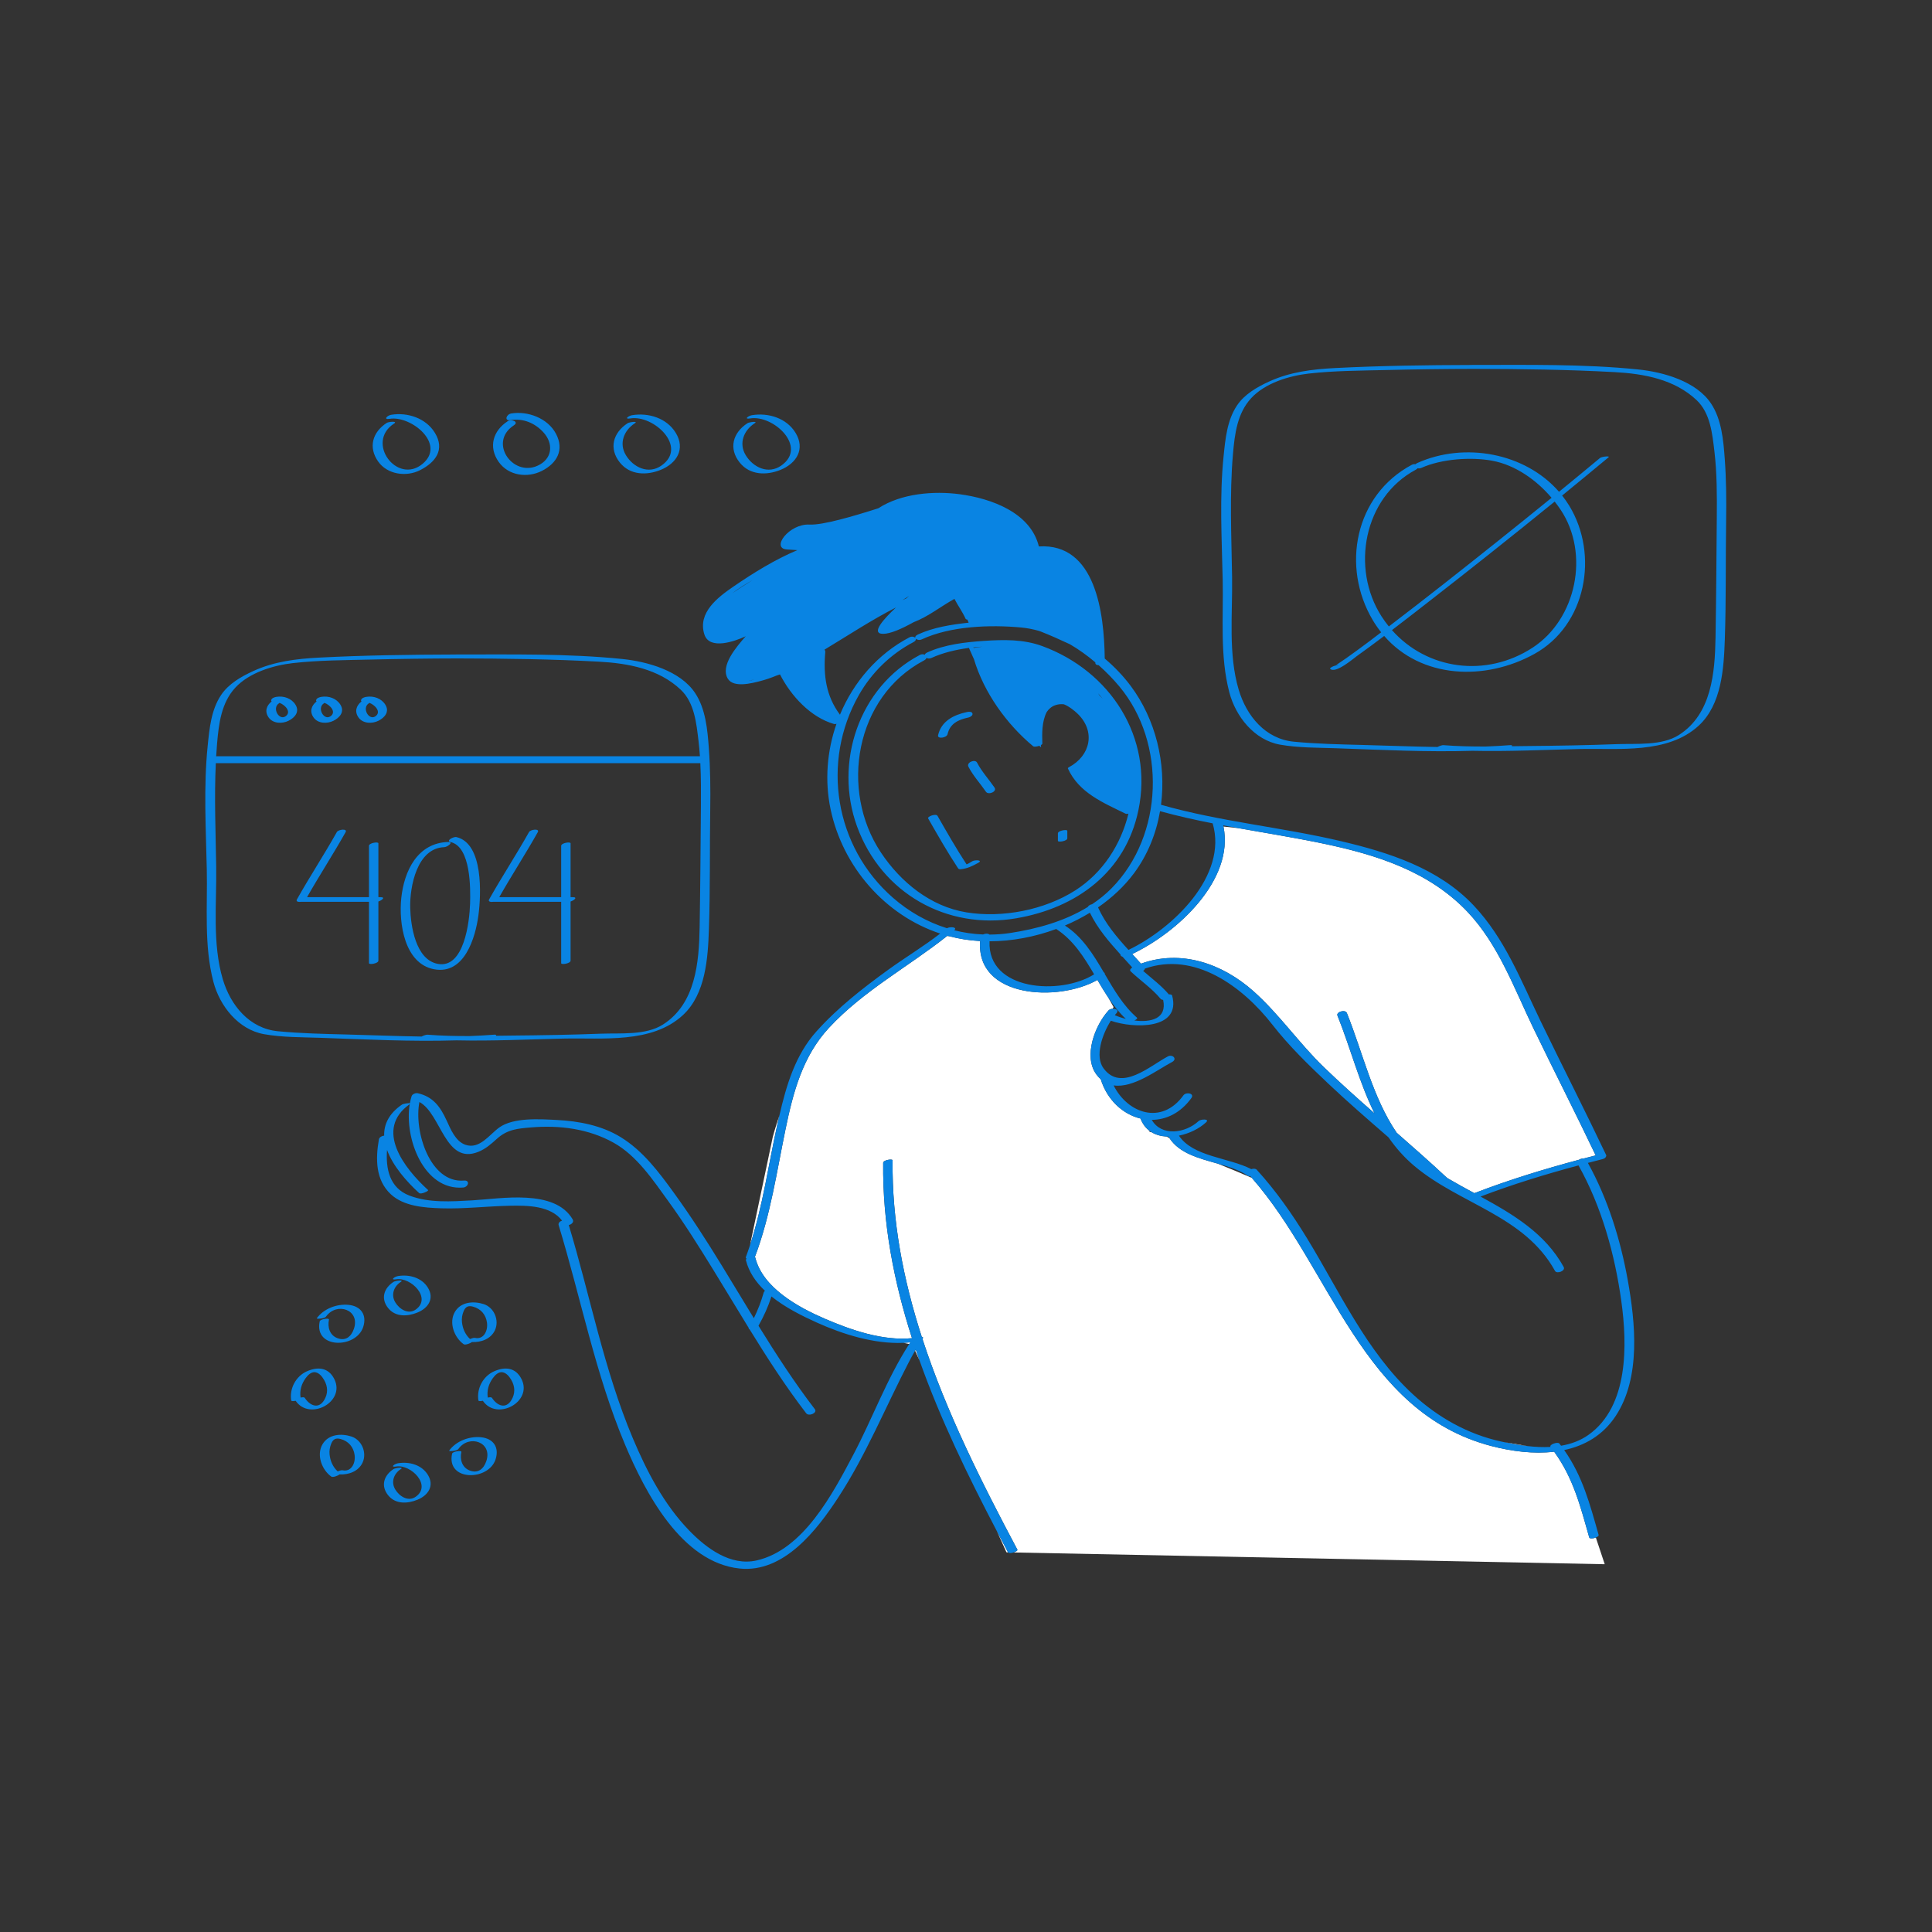 <?xml version="1.0" standalone="no"?>
<svg version="1.1" id="Layer_1" xmlns="http://www.w3.org/2000/svg" xmlns:xlink="http://www.w3.org/1999/xlink" x="0px" y="0px" width="595.28px" height="595.28px" viewBox="0 0 595.28 595.28" enable-background="new 0 0 595.28 595.28" xml:space="preserve">
<rect x="0" y="0" width="595.28" height="595.28" fill="#333333" stroke="none"/>
<path id="color_x5F_2" fill="#ffffff" d="M351.56,296.924c-0.895-1-1.804-1.989-2.711-2.979
	c13.866-6.596,31.483-22.733,28.123-39.269c0.756,0.071,2.305,0.225,4.506,0.476c8.774,1.565,17.584,2.964,26.312,4.789
	c16.414,3.433,32.609,8.579,44.406,21.049c9.504,10.045,14.334,23.524,20.246,35.776c6.328,13.114,12.957,26.083,19.22,39.229
	c-1.229,0.314-2.457,0.629-3.684,0.952c-0.473-0.029-1.051,0.13-1.473,0.397c-10.899,2.912-21.717,6.235-32.238,10.29
	c-2.732-1.483-5.462-2.964-8.112-4.521l-0.608-0.467c-4.976-4.646-10.082-9.146-15.209-13.626
	c-7.398-10.838-10.399-24.557-15.344-36.885c-0.48-1.197-3.353-0.355-2.898,0.777c4.001,9.975,6.698,20.634,11.412,30.13
	c-5.274-4.633-10.509-9.312-15.566-14.19c-7.663-7.393-13.787-16.357-21.689-23.403C376.557,296.806,363.822,292.472,351.56,296.924
	z M240.108,343.833c-1.34,3.898-1.999,6.461-1.999,6.461l-7.016,33.326c3.957-12.06,5.646-24.644,8.391-37.025
	C239.688,345.676,239.896,344.755,240.108,343.833z M463.683,444.401c2.202,0.461,4.521,0.877,6.883,1.149
	C468.49,445.171,466.059,444.752,463.683,444.401z M312.277,478.337l182.165,3.625l-2.739-8.223
	c-0.809,0.323-1.908,0.422-2.043-0.057c-2.741-9.699-4.916-18.269-10.795-26.389c-6.357,0.754-13.149-0.13-19.34-1.746
	c-39.984-10.437-49.36-54.746-73.821-82.63c-2.571-1.108-6.79-2.903-10.573-4.405c-5.746-1.625-11.716-3.143-14.775-7.802
	c-0.234-0.156-0.541-0.333-0.89-0.516c-1.716-0.095-3.339-0.53-4.718-1.386c-0.209-0.021-0.379-0.031-0.518-0.031l-0.098-0.392
	c-1.16-0.882-2.104-2.109-2.718-3.744c-5.414-1.308-10.262-5.675-12.255-12.104c-0.463-0.414-0.907-0.894-1.328-1.461
	c-4.137-5.573-0.451-15.202,3.742-19.757c0.282-0.307,0.756-0.466,1.23-0.499l0.305-0.528l-1.584-2.852
	c-1.191-1.784-2.298-3.642-3.393-5.508c-12.048,6.869-37.46,5.631-36.132-11.982c-1.649-0.09-3.28-0.253-4.881-0.505
	c-1.547-0.243-3.068-0.571-4.566-0.964l-0.72-0.094c-12.066,9.566-25.778,16.838-36.405,28.289
	c-8.1,8.728-11.036,19.827-13.397,31.272c-2.704,13.106-4.609,26.411-9.306,39.008c-0.042,0.114-0.121,0.218-0.218,0.315
	c0.11,0.052,0.188,0.126,0.214,0.23c2.315,9.313,13.222,15.281,21.322,18.779c8.104,3.5,17.882,6.918,26.957,6.035
	c-5.606-17.451-9.087-35.455-8.877-54.031c0.01-0.871,2.903-1.289,2.897-0.777c-0.211,18.719,3.322,36.855,9.004,54.432
	c0.481,0.031,0.466,0.302,0.193,0.594c7.359,22.559,18.234,44.195,29.258,64.951C313.604,477.729,312.982,478.11,312.277,478.337z
	 M307.163,471.792l2.946,6.502l0.5,0.01c-0.01-0.014-0.025-0.023-0.033-0.039C309.436,476.116,308.297,473.958,307.163,471.792z
	 M281.959,416.169l1.356,2.992c-0.393-1.107-0.779-2.216-1.155-3.328C282.094,415.945,282.025,416.057,281.959,416.169z
	 M280.144,414.111c0.112-0.175,0.228-0.346,0.341-0.519c-0.714,0.076-1.433,0.128-2.156,0.158
	C279.071,413.901,279.685,414.022,280.144,414.111z"></path>
<path id="color_x5F_1" d="M313.126,282.94c18.618-3.186,33.665-14.25,37.636-33.301c4.672-22.41-8.645-42.902-29.671-50.587
	c-5.777-2.111-11.837-1.989-17.894-1.585c-5.814,0.389-12.153,1.113-17.502,3.57c-0.447,0.205-0.684,0.455-0.766,0.703
	c-0.397-0.2-0.952-0.234-1.49,0.049c-18.855,9.927-26.521,33.242-19.365,52.858C271.594,275.263,291.746,286.599,313.126,282.94z
	 M339.769,215.292c-0.334-0.338-0.665-0.671-0.992-0.998c0,0-0.153-0.253-0.432-0.662
	C338.834,214.18,339.31,214.733,339.769,215.292z M302.738,199.245c-1.651,0.183-2.629,0.383-2.629,0.383l-0.278-0.139
	C300.798,199.386,301.768,199.301,302.738,199.245z M297.778,281.113c-11.078-1.802-20.302-9.332-26.365-18.46
	c-12.787-19.25-7.92-47.994,13.306-59.168c0.439-0.231,0.668-0.502,0.743-0.765c0.403,0.209,0.966,0.264,1.512,0.013
	c3.394-1.56,7.41-2.556,11.566-3.095c0.348,0.806,0.889,2.039,1.561,3.501c3.085,10.285,10.053,19.995,18.245,26.803
	c0.255,0.211,1.174,0.104,1.895-0.151c0.333,0.314,0.535,0.503,0.535,0.503s-0.032-0.262-0.064-0.71
	c0.274-0.151,0.46-0.327,0.453-0.511c-0.114-3.137-0.14-6.791,1.34-9.684c0.638-0.947,1.482-1.699,2.604-2.096
	c0.915-0.323,1.819-0.391,2.697-0.289c1.678,0.676,3.316,2.026,4.25,2.932c5.583,5.419,3.951,12.91-2.674,16.439
	c-0.074,0.04-0.419,0.242-0.35,0.396c3.391,7.488,10.811,10.518,17.771,13.936c0.207,0.102,0.532,0.079,0.887-0.006
	c-2.325,9.535-7.924,18.229-16.335,23.614C321.852,280.401,308.828,282.911,297.778,281.113z M289.035,226.536
	c0.991-4.367,4.848-6.293,8.921-7.146c0.488-0.103,1.495-0.217,1.675,0.454c0.17,0.635-0.735,1.129-1.223,1.231
	c-3.084,0.646-5.706,1.837-6.459,5.159C291.696,227.351,288.752,227.779,289.035,226.536z M306.429,242.663
	c0.86,1.26-1.898,2.387-2.65,1.285c-1.773-2.598-3.925-4.883-5.384-7.691c-0.711-1.369,2.046-2.449,2.65-1.285
	C302.505,237.782,304.655,240.067,306.429,242.663z M301.349,265.892c-1.804,0.973-3.261,1.719-5.308,1.929
	c-0.312,0.032-0.666-0.012-0.845-0.284c-3.295-4.994-6.261-10.189-9.229-15.381c-0.318-0.558,2.429-1.597,2.897-0.777
	c2.883,5.044,5.77,10.087,8.952,14.948c0.639-0.24,1.278-0.708,1.813-0.997C300.404,264.912,303.055,264.971,301.349,265.892z
	 M328.856,255.991c0,0.77,0,1.539,0,2.309c0,0.87-2.898,1.305-2.898,0.777c0-0.77,0-1.539,0-2.309
	C325.958,255.898,328.856,255.464,328.856,255.991z M489.25,358.308c1.496-0.392,2.992-0.778,4.489-1.156
	c0.661-0.167,1.014-0.494,1.103-0.814c0.09-0.139,0.119-0.285,0.051-0.43c-6.575-13.835-13.551-27.477-20.208-41.273
	c-6.017-12.47-11.012-25.488-20.677-35.705c-10.783-11.398-26.018-16.264-40.881-19.765c-18.361-4.325-37.226-6.007-55.401-11.202
	c1.657-12.806-1.678-26.354-9.321-36.596c-2.262-3.03-4.982-5.891-8.02-8.457c-0.162-14.037-2.832-35.631-20.292-34.543
	c-2.577-10.477-14.72-14.798-24.406-16.09c-7.9-1.054-17.954-0.292-25.066,4.332c-7.906,2.527-17.187,5.229-21.177,5.02
	c-6.333-0.334-12,7.334-7,7.666c1.465,0.098,2.492,0.166,3.225,0.215c-6.884,2.881-13.542,7.016-19.662,11.205
	c-4.788,3.277-11.144,8.059-8.972,14.785c1.592,4.93,9.588,1.995,12.485,0.652c0.101-0.047,0.186-0.093,0.266-0.139
	c-2.902,3.318-7.923,9.107-5.546,13.084c1.758,2.939,7.517,1.392,9.994,0.758c1.73-0.443,3.436-1.042,5.118-1.737
	c0.414-0.127,0.739-0.237,0.976-0.321c3.383,6.631,9.438,13.213,16.668,15.285c0.156,0.045,0.427,0.016,0.733-0.056
	c-2.921,8.378-3.666,17.54-1.808,26.337c3.744,17.725,16.796,32.676,33.765,38.282c-5.14,3.983-10.82,7.392-16.07,11.194
	c-7.848,5.686-15.602,11.736-22.084,18.977c-6.525,7.287-9.266,16.653-11.422,26.018c-0.212,0.922-0.42,1.843-0.624,2.762
	c-2.745,12.382-4.434,24.966-8.391,37.025c-0.403,1.229-0.821,2.453-1.275,3.669c-0.096,0.257,0.008,0.427,0.223,0.526
	c-0.167,0.146-0.259,0.305-0.219,0.467c0.916,3.682,3.085,6.793,5.877,9.444c-0.185,0.128-0.32,0.274-0.367,0.438
	c-0.822,2.875-1.804,5.432-3.066,7.991c-3.292-5.372-6.53-10.778-9.819-16.146c-4.701-7.672-9.563-15.243-14.847-22.529
	c-4.658-6.424-9.487-12.876-16.327-17.092c-5.879-3.625-12.919-4.967-19.72-5.309c-5.161-0.26-13.329-0.848-17.746,2.328
	c-3.057,2.199-6.023,6.796-10.385,5.322c-3.066-1.037-4.564-4.77-5.784-7.428c-1.962-4.275-4.162-7.388-8.929-8.463
	c-0.601-0.136-1.68,0.249-1.886,0.893c-0.22,0.686-0.395,1.414-0.532,2.169c-0.562-0.044-2.064,0.182-2.46,0.454
	c-4.053,2.787-5.554,6.107-5.469,9.549c-0.729,0.076-1.506,0.498-1.623,1.17c-1.043,6.002-1.067,12.479,3.689,16.909
	c3.995,3.72,10.373,4.148,15.513,4.313c7.054,0.227,14.103-0.651,21.151-0.789c5.369-0.105,12.534-0.065,16.086,4.585
	c-0.687,0.214-1.25,0.743-1.043,1.421c6.874,22.555,11.288,45.85,20.475,67.663c6.143,14.585,17.359,36.259,35.299,38.113
	c13.616,1.408,23.852-11.913,30.395-21.937c8.596-13.166,14.505-27.776,21.729-41.683c0.614-1.182,1.25-2.353,1.921-3.503
	c0.066-0.112,0.134-0.224,0.201-0.336c0.376,1.112,0.763,2.221,1.155,3.328c6.433,18.139,14.975,35.675,23.848,52.631
	c1.134,2.166,2.272,4.324,3.413,6.473c0.008,0.016,0.023,0.025,0.033,0.039c0.236,0.326,0.988,0.253,1.668,0.033
	c0.705-0.227,1.326-0.607,1.197-0.85c-11.023-20.756-21.898-42.393-29.258-64.951c0.272-0.292,0.288-0.563-0.193-0.594
	c-5.682-17.576-9.215-35.713-9.004-54.432c0.006-0.512-2.888-0.094-2.897,0.777c-0.209,18.576,3.271,36.58,8.877,54.031
	c-9.075,0.883-18.853-2.535-26.957-6.035c-8.1-3.498-19.006-9.466-21.322-18.779c-0.026-0.104-0.104-0.179-0.214-0.23
	c0.098-0.098,0.176-0.201,0.218-0.315c4.697-12.597,6.602-25.901,9.306-39.008c2.361-11.445,5.298-22.545,13.397-31.272
	c10.627-11.451,24.339-18.723,36.405-28.289c0.03-0.024,0.06-0.049,0.089-0.073c0.209,0.058,0.42,0.112,0.63,0.167
	c1.498,0.393,3.019,0.721,4.566,0.964c1.601,0.252,3.232,0.415,4.881,0.505c-1.328,17.613,24.084,18.852,36.132,11.982
	c1.095,1.866,2.201,3.724,3.393,5.508c1.57,2.354,3.308,4.561,5.363,6.484c-1.265-0.313-2.436-0.71-3.398-1.139
	c0.172-0.211,0.344-0.417,0.512-0.6c0.848-0.921-0.178-1.437-1.197-1.366c-0.475,0.033-0.948,0.192-1.23,0.499
	c-4.193,4.555-7.879,14.184-3.742,19.757c0.421,0.567,0.865,1.047,1.328,1.461c1.993,6.429,6.841,10.796,12.255,12.104
	c0.614,1.635,1.558,2.862,2.718,3.744c0.199,0.151,0.404,0.292,0.615,0.423c1.379,0.855,3.002,1.291,4.718,1.386
	c0.191,0.011,0.383,0.019,0.576,0.021c0.1,0.171,0.207,0.332,0.313,0.495c3.06,4.659,9.029,6.177,14.775,7.802
	c3.439,0.973,6.792,1.991,9.371,3.767c0.175,0.12,0.445,0.149,0.749,0.122c0.152,0.172,0.303,0.345,0.453,0.517
	c24.461,27.884,33.837,72.193,73.821,82.63c6.19,1.616,12.982,2.5,19.34,1.746c5.879,8.12,8.054,16.689,10.795,26.389
	c0.135,0.479,1.234,0.38,2.043,0.057c0.535-0.213,0.943-0.523,0.855-0.834c-2.709-9.582-4.95-18.094-10.6-26.116
	c6.273-1.337,11.925-4.517,15.866-10.499c7.808-11.852,6.085-28.765,3.703-41.957C499.294,381.956,495.39,369.356,489.25,358.308z
	 M280.485,413.593c-0.114,0.173-0.229,0.344-0.341,0.519c-6.893,10.663-11.368,23.052-17.289,34.236
	c-6.295,11.891-15.305,29.165-29.705,32.446c-8.077,1.841-15.546-3.795-20.806-9.227c-7.778-8.029-13.088-18.277-17.387-28.483
	c-8.892-21.112-13.106-43.776-19.707-65.628c0.872-0.195,1.682-0.93,1.199-1.75c-5.585-9.494-22.104-6.346-31.018-5.853
	c-6.362,0.353-13.259,0.841-19.322-1.491c-6.095-2.346-7.289-8.283-6.854-14.043c1.804,4.94,6.02,9.768,9.894,13.285
	c0.532,0.483,3.083-0.639,2.74-0.949c-7.323-6.65-16.638-18.662-5.645-26.444c-1.737,10.55,4.363,26.675,16.456,25.686
	c1.636-0.134,2.226-2.308,0.25-2.146c-10.519,0.86-15.479-15.338-13.72-24.205c6.731,3.614,7.913,19.521,18.189,15.337
	c2.226-0.906,3.916-2.397,5.682-3.998c3.217-2.914,6.42-3.171,10.603-3.518c8.726-0.723,17.62,0.41,25.341,4.709
	c7.19,4.004,12.152,11.513,16.877,18.029c4.957,6.836,9.451,14.003,13.875,21.189c3.656,5.938,7.238,11.926,10.896,17.865
	c-0.051,0.209,0.062,0.344,0.262,0.422c5.463,8.857,11.103,17.598,17.445,25.868c0.813,1.06,3.568-0.087,2.65-1.283
	c-6.296-8.212-11.914-16.886-17.345-25.68c1.667-2.979,2.96-5.843,3.993-9.029c4.289,3.448,9.527,6.036,13.988,8.047
	c7.955,3.586,17.585,6.636,26.641,6.247C279.052,413.721,279.771,413.669,280.485,413.593z M381.478,255.152
	c8.774,1.565,17.584,2.964,26.312,4.789c16.414,3.433,32.609,8.579,44.406,21.049c9.504,10.045,14.334,23.524,20.246,35.776
	c6.328,13.114,12.957,26.083,19.22,39.229c-1.229,0.314-2.457,0.629-3.684,0.952c-0.473-0.029-1.051,0.13-1.473,0.397
	c-10.899,2.912-21.717,6.235-32.238,10.29c-2.732-1.483-5.462-2.964-8.112-4.521c-0.094-0.056-0.188-0.11-0.281-0.165
	c-0.108-0.102-0.219-0.201-0.327-0.302c-4.976-4.646-10.082-9.146-15.209-13.626c-7.398-10.838-10.399-24.557-15.344-36.885
	c-0.48-1.197-3.353-0.355-2.898,0.777c4.001,9.975,6.698,20.634,11.412,30.13c-5.274-4.633-10.509-9.312-15.566-14.19
	c-7.663-7.393-13.787-16.357-21.689-23.403c-9.694-8.644-22.429-12.978-34.691-8.525c-0.895-1-1.804-1.989-2.711-2.979
	c13.866-6.596,31.483-22.733,28.123-39.269c-0.024-0.121-0.057-0.243-0.083-0.365C378.417,254.599,379.946,254.879,381.478,255.152z
	 M373.639,253.688c0.001,0.002,0,0.004,0.001,0.006c4.763,16.148-12.336,32.463-25.941,38.992c-3.638-4-7.126-8.105-9.376-13.1
	c4.294-2.963,8.086-6.491,11.081-10.522c4.215-5.673,6.851-12.263,8.024-19.128C362.785,251.414,368.197,252.62,373.639,253.688z
	 M282.013,196.521c-0.345-0.358-1.103-0.51-1.805-0.143c-9.842,5.15-17.224,13.803-21.403,23.828
	c-4.293-5.729-5.154-12.166-4.524-19.291c0.029-0.326-0.079-0.564-0.263-0.732c7.314-4.402,14.446-9.142,22.051-13.012
	c-3.68,3.433-7.976,8.123-3.958,8.123c2.246,0,5.75-1.554,9.337-3.556c4.609-1.765,8.34-4.847,12.632-7.212
	c1.067,2.08,2.459,3.954,3.423,6.102c0.08,0.178,0.292,0.262,0.563,0.282l0.394,0.95c-5.259,0.568-10.831,1.412-15.666,3.656
	C282.117,195.83,281.921,196.206,282.013,196.521z M278.016,184.921l2.094-1.293c0,0-0.345,0.281-0.904,0.756
	C278.809,184.562,278.41,184.737,278.016,184.921z M231.911,178.722c-2.354,1.451-4.577,2.874-6.333,4.095
	C227.549,181.296,229.741,179.967,231.911,178.722z M230.6,209.605c0.641-0.032,1.263-0.077,1.856-0.136
	C231.82,209.579,231.201,209.624,230.6,209.605z M275.154,276.63c-17.997-15.711-22.216-41.901-10.507-62.497
	c3.915-6.886,9.772-12.606,16.783-16.274c0.66-0.346,0.848-0.742,0.752-1.063c0.349,0.359,1.12,0.532,1.833,0.202
	c8.892-4.129,21.145-4.557,30.752-3.643c1.794,0.171,3.579,0.535,5.347,1.031c0.226,0.078,0.447,0.158,0.663,0.242
	c2.75,1.076,5.928,2.495,8.874,3.873c2.772,1.617,5.406,3.521,7.84,5.582c0.001,0.057,0.002,0.118,0.002,0.175
	c0.002,0.493,0.459,0.692,1.008,0.694c2.355,2.085,4.507,4.304,6.376,6.541c14.572,17.438,13.653,45.865-2.322,62.135
	c-1.854,1.888-3.896,3.529-6.067,4.978c-0.604,0.128-1.172,0.45-1.311,0.843c-7.219,4.441-15.76,6.79-24.045,8.042
	c-2.105,0.317-4.201,0.461-6.282,0.47c-0.385-0.38-1.283-0.348-1.95-0.034c-3.022-0.124-6-0.557-8.898-1.296
	c1.158-1.005-1.316-1.158-2.234-0.631C285.723,284.113,280.076,280.926,275.154,276.63z M304.896,290.027
	c6.839-0.009,13.905-1.329,20.539-3.788c5.256,3.402,8.534,8.614,11.684,13.967C326.757,306.737,304.188,305.328,304.896,290.027z
	 M350.299,313.541c-4.206-3.659-7.043-8.546-9.891-13.407c0.029-0.235-0.105-0.434-0.339-0.576
	c-3.228-5.501-6.546-10.9-11.948-14.384c2.669-1.135,5.25-2.455,7.695-3.952c2.363,4.867,5.838,8.913,9.438,12.886
	c-0.078,0.296,0.192,0.552,0.608,0.672c1,1.099,2.005,2.194,2.994,3.304c-0.405,0.273-0.912,0.799-0.482,1.205
	c3.039,2.874,6.541,5.231,9.228,8.461c0.175,0.21,0.46,0.309,0.78,0.33c1.264,5.873-3.855,6.99-8.866,6.345
	C350.132,314.157,350.578,313.784,350.299,313.541z M489.463,442.088c-2.554,1.819-5.447,2.853-8.482,3.368
	c-0.172-0.228-0.336-0.456-0.514-0.683c-0.494-0.63-3.267,0.341-2.715,1.041c0.001,0.001,0.001,0.002,0.002,0.003
	c-2.379,0.133-4.803,0.01-7.188-0.267c-2.361-0.272-4.681-0.688-6.883-1.149c-0.387-0.08-0.774-0.161-1.153-0.244
	c-10.273-2.244-19.486-7.447-27.179-14.535c-14.308-13.18-22.609-31.696-32.604-48.041c-4.582-7.492-9.622-14.701-15.551-21.195
	c-0.324-0.354-1.03-0.35-1.656-0.156c-6.932-3.588-17.937-3.768-22.298-10.322c3.187-0.629,6.293-2.164,8.383-4.117
	c1.207-1.129-1.663-0.986-2.301-0.391c-4.092,3.824-11.488,4.816-14.447-0.354c4.401-0.016,8.851-2.08,12.197-6.709
	c1.084-1.499-1.645-1.953-2.43-0.867c-6.747,9.332-17.244,5.551-21.52-3.043c6.024,0.926,13.436-4.787,17.995-7.198
	c1.746-0.923,0.174-2.497-1.287-1.725c-5.575,2.948-14.354,11.024-19.813,3.669c-2.741-3.692-0.439-10.454,2.245-14.67
	c7.025,2.46,21.728,2.781,18.891-7.75c-0.082-0.307-0.509-0.4-1.009-0.359c-2.329-2.752-5.231-4.873-7.922-7.246
	c0.307-0.196,0.517-0.441,0.514-0.697c15.336-5.389,30.094,5.453,39.34,17.311c5.136,6.586,11.104,12.371,17.17,18.103
	c6.034,5.702,12.315,11.134,18.581,16.579c2.214,3.197,4.815,6.172,7.974,8.831c13.994,11.782,33.912,15.254,43.315,32.308
	c0.562,1.018,3.353,0.019,2.668-1.223c-5.709-10.354-15.549-16.186-25.608-21.682c9.858-3.759,19.983-6.861,30.182-9.599
	c7.132,12.681,11.214,27.515,13.197,41.833C501.41,414.288,501.834,433.271,489.463,442.088z M140.632,320.548
	c10.993,0.244,22.094-0.295,32.997-0.547c12.029-0.279,27.155,1.628,36.742-7.186c7.081-6.511,7.752-17.623,8.059-26.573
	c0.42-12.241,0.22-24.538,0.404-36.789c0.095-6.313,0.035-12.627-0.429-18.927c-0.422-5.738-0.978-12.137-4.249-17.026
	c-4.569-6.83-14.696-9.663-22.425-10.451c-16.931-1.727-34.268-1.376-51.273-1.395c-0.024,0-0.056,0.005-0.086,0.009
	c-14.016,0.038-28.058,0.234-42.052,0.954c-6.987,0.36-13.868,1.192-20.317,4.158c-3.684,1.694-7.564,3.904-9.878,7.363
	c-3.066,4.583-3.586,10.289-4.135,15.656c-1.286,12.573-0.55,25.448-0.276,38.063c0.25,11.513-0.905,23.409,2.043,34.673
	c1.942,7.418,7.675,14.713,15.615,16.12c5.661,1.003,11.629,0.919,17.354,1.118C112.543,320.249,126.691,320.983,140.632,320.548z
	 M66.888,229.019c0.532-6.092,1.306-12.461,5.598-17.121c4.267-4.634,11.651-6.895,17.75-7.583
	c7.87-0.888,15.886-0.901,23.795-1.089c8.995-0.213,17.994-0.34,26.992-0.356c14.498,0.03,29.029,0.208,43.503,1.001
	c8.997,0.492,18.404,2.215,25.204,8.625c4.243,4,4.847,10.359,5.496,15.814c0.186,1.564,0.324,3.135,0.432,4.709
	c-49.614,0-99.229,0-148.843,0c-0.073,0-0.141,0.009-0.21,0.017C66.684,231.695,66.771,230.356,66.888,229.019z M68.656,301.753
	c-3.278-10.998-1.876-23.358-2.043-34.672c-0.157-10.631-0.619-21.316-0.117-31.949c0.021,0,0.038,0.004,0.06,0.004
	c49.734,0,99.468,0,149.201,0c0.008,0,0.016-0.002,0.023-0.002c0.226,4.502,0.213,9.023,0.177,13.516
	c-0.101,12.314-0.177,24.644-0.388,36.955c-0.186,10.895-1.21,23.633-11.292,30.068c-5.294,3.38-13.098,2.595-19.099,2.823
	c-9.223,0.351-18.454,0.5-27.682,0.583c-1.573,0.014-3.152,0.037-4.733,0.062c0.225-0.227,0.148-0.394-0.611-0.332
	c-2.443,0.197-4.901,0.322-7.363,0.419c-4.386,0.011-8.771-0.074-13.113-0.425c-0.329-0.026-1.21,0.268-1.782,0.573
	c-7.73-0.113-15.465-0.438-23.097-0.632c-7.04-0.179-14.117-0.33-21.131-0.999C76.855,316.907,71.048,309.778,68.656,301.753z
	 M531.421,141.314c-0.423-5.737-0.979-12.136-4.249-17.026c-4.568-6.831-14.695-9.664-22.425-10.452
	c-16.93-1.726-34.268-1.38-51.271-1.393c-0.039,0-0.086,0.005-0.14,0.014c-13.998,0.034-28.023,0.229-42,0.947
	c-6.986,0.36-13.867,1.192-20.316,4.158c-3.685,1.694-7.564,3.905-9.878,7.364c-3.065,4.584-3.587,10.289-4.136,15.656
	c-1.286,12.574-0.55,25.449-0.275,38.063c0.251,11.513-0.905,23.409,2.043,34.671c1.943,7.42,7.676,14.713,15.616,16.12
	c5.661,1.003,11.629,0.919,17.354,1.118c13.815,0.48,27.962,1.215,41.901,0.779c10.994,0.244,22.097-0.293,33.001-0.547
	c12.027-0.279,27.153,1.627,36.741-7.186c7.082-6.51,7.752-17.621,8.059-26.572c0.42-12.24,0.221-24.539,0.404-36.788
	C531.944,153.928,531.884,147.614,531.421,141.314z M528.971,159.438c-0.101,12.313-0.177,24.643-0.388,36.953
	c-0.187,10.896-1.21,23.635-11.293,30.069c-5.295,3.378-13.098,2.594-19.099,2.822c-9.223,0.351-18.453,0.5-27.681,0.584
	c-1.573,0.015-3.151,0.038-4.732,0.062c0.224-0.227,0.146-0.393-0.612-0.331c-2.442,0.196-4.898,0.321-7.359,0.418
	c-4.387,0.011-8.772-0.074-13.116-0.424c-0.328-0.026-1.207,0.267-1.778,0.571c-7.731-0.114-15.467-0.438-23.101-0.632
	c-7.04-0.179-14.117-0.33-21.132-0.999c-8.808-0.839-14.615-7.965-17.008-15.99c-3.278-10.998-1.876-23.359-2.044-34.672
	c-0.188-12.671-0.827-25.42,0.276-38.063c0.531-6.092,1.307-12.462,5.598-17.122c4.266-4.634,11.65-6.895,17.748-7.583
	c7.871-0.888,15.887-0.901,23.796-1.089c9.017-0.213,18.04-0.342,27.06-0.355c14.475,0.027,28.984,0.208,43.435,1
	c8.997,0.492,18.405,2.215,25.204,8.625c4.242,4,4.847,10.359,5.495,15.814C529.039,145.832,529.025,152.668,528.971,159.438z
	 M88.922,222.075c1.941-0.979,3.457-2.76,2.135-4.922c-1.207-1.974-3.631-2.808-5.852-2.445c-0.556,0.092-1.491,0.347-1.641,1.004
	c-0.043,0.188,0.019,0.322,0.129,0.425c-1.605,1.257-2.213,3.092-0.923,4.924C84.133,222.996,86.989,223.05,88.922,222.075z
	 M87.989,220.699c-2.022,1.413-4.24-2.554-2.068-3.966c0.071-0.047,0.144-0.107,0.214-0.172
	C87.941,217.238,89.86,219.392,87.989,220.699z M102.765,222.075c1.941-0.979,3.457-2.76,2.136-4.922
	c-1.207-1.974-3.631-2.808-5.852-2.445c-0.556,0.092-1.491,0.347-1.641,1.004c-0.043,0.188,0.019,0.322,0.129,0.425
	c-1.605,1.257-2.212,3.092-0.923,4.924C97.976,222.996,100.833,223.05,102.765,222.075z M101.832,220.699
	c-2.022,1.413-4.239-2.554-2.068-3.966c0.071-0.047,0.144-0.107,0.214-0.172C101.785,217.238,103.704,219.392,101.832,220.699z
	 M116.608,222.075c1.941-0.979,3.457-2.76,2.135-4.922c-1.207-1.974-3.63-2.808-5.851-2.445c-0.556,0.092-1.491,0.347-1.641,1.004
	c-0.043,0.188,0.019,0.322,0.129,0.425c-1.605,1.257-2.213,3.092-0.923,4.924C111.82,222.996,114.677,223.05,116.608,222.075z
	 M115.676,220.699c-2.022,1.413-4.239-2.554-2.068-3.966c0.071-0.047,0.144-0.107,0.213-0.172
	C115.628,217.238,117.547,219.392,115.676,220.699z M113.687,277.857c-6.986,0-13.972,0-20.958,0
	c-0.464,0.068-0.909,0.038-1.151-0.116c-0.015-0.009-0.031-0.018-0.043-0.027c-0.158-0.123-0.205-0.313-0.049-0.59
	c3.944-7.015,8.362-13.748,12.305-20.764c0.454-0.806,3.357-1.139,2.693,0.043c-3.805,6.768-8.043,13.279-11.879,20.03
	c6.36,0,12.721,0,19.082,0c0-5.272,0-10.545,0-15.817c0-0.901,2.897-1.35,2.897-0.777c0,5.531,0,11.063,0,16.595
	c0.228,0,0.456,0,0.683,0c1.648,0,0.33,1.017-0.683,1.331c0,6.073,0,12.146,0,18.221c0,0.901-2.897,1.35-2.897,0.777
	C113.687,290.461,113.687,284.159,113.687,277.857z M150.705,277.124c3.943-7.015,8.361-13.748,12.305-20.764
	c0.454-0.806,3.357-1.139,2.693,0.043c-3.805,6.768-8.043,13.279-11.878,20.03c6.361,0,12.721,0,19.082,0c0-5.272,0-10.545,0-15.817
	c0-0.901,2.897-1.35,2.897-0.777c0,5.531,0,11.063,0,16.595c0.228,0,0.454,0,0.682,0c1.647,0,0.331,1.017-0.682,1.33
	c0,6.074,0,12.147,0,18.222c0,0.901-2.897,1.35-2.897,0.777c0-6.302,0-12.604,0-18.905c-6.986,0-13.972,0-20.958,0
	c-0.465,0.068-0.91,0.038-1.153-0.116c-0.014-0.009-0.029-0.018-0.041-0.027C150.596,277.591,150.549,277.401,150.705,277.124z
	 M123.636,276.735c0.879-8.364,4.959-16.969,14.373-17.307c1.951-0.069-0.103,1.56-1.14,1.598
	c-8.368,0.299-10.645,12.129-10.476,18.676c0.143,5.513,1.628,15.979,8.496,17.281c8.146,1.545,9.781-13.133,9.947-18.494
	c0.144-4.645,0.29-17.561-5.983-19.033c-1.63-0.383,0.896-1.744,1.785-1.535c8.372,1.965,7.609,17.835,6.778,24.066
	c-0.928,6.953-4.324,18.426-13.675,16.652C124.566,296.899,122.837,284.337,123.636,276.735z M116.516,142.2
	c-3.106-4.413-1.741-9.047,2.647-11.902c0.589-0.383,3.518-0.607,2.254,0.215c-8.904,5.794,0.955,18.914,8.773,12.416
	c7.353-6.111-3.542-14.959-10.146-13.88c-2.027,0.331-0.742-1.046,0.491-1.248c5.039-0.823,10.69,1.022,13.464,5.56
	c3.186,5.211,0.179,9.111-4.624,11.531C125.167,147.011,119.34,146.214,116.516,142.2z M153.65,142.312
	c-3.227-4.584-1.769-9.572,2.791-12.539c1.149-0.747,3.555,0.192,1.906,1.266c-8.255,5.371,0.121,16.731,8.109,12.029
	c3.831-2.256,3.902-6.574,1.087-9.738c-2.64-2.968-6.319-4.524-10.287-3.876c-1.968,0.321-1.279-1.803,0.274-2.057
	c5.125-0.837,11.267,1.478,13.785,6.267c2.595,4.937,0.336,9.061-4.372,11.434C162.494,147.339,156.671,146.604,153.65,142.312z
	 M191.032,142.563c-3.547-4.382-2.138-9.244,2.363-12.173c0.488-0.318,3.392-0.74,2.205,0.031c-3.36,2.188-4.959,6.184-2.754,9.824
	c2.293,3.785,6.954,6.003,10.947,3.213c8.266-5.773-2.441-15.699-9.574-14.533c-2.044,0.334-0.574-0.814,0.558-1
	c5.022-0.82,10.644,0.877,13.43,5.436c3.027,4.951,0.36,9.393-4.654,11.42C199.275,146.509,194.179,146.45,191.032,142.563z
	 M227.948,142.563c-3.547-4.382-2.138-9.244,2.363-12.173c0.488-0.318,3.392-0.74,2.205,0.031c-3.36,2.188-4.959,6.184-2.754,9.824
	c2.292,3.785,6.954,6.004,10.947,3.213c8.265-5.773-2.441-15.699-9.574-14.533c-2.044,0.334-0.574-0.814,0.558-1
	c5.022-0.82,10.644,0.877,13.43,5.436c3.027,4.951,0.36,9.393-4.653,11.42C236.191,146.509,231.095,146.45,227.948,142.563z
	 M411.569,204.94C411.107,205.191,411.233,205.033,411.569,204.94L411.569,204.94z M492.979,141.122
	c-4.189,3.488-8.399,6.952-12.622,10.4c-10.437-11.998-29.094-15.408-43.638-8.875c-0.277,0.125-0.466,0.262-0.596,0.4
	c-0.348-0.068-0.76-0.028-1.156,0.184c-17.555,9.369-21.784,31.425-11.963,47.904c0.786,1.319,1.645,2.541,2.555,3.688
	c-1.161,0.88-2.312,1.775-3.478,2.65c-2.387,1.79-4.788,3.561-7.226,5.283c-0.817,0.578-1.645,1.143-2.481,1.691
	c-0.372,0.244-0.629,0.396-0.805,0.492c0.276-0.077,0.692-0.105,1.027,0.186c-0.594-0.518-3.184,0.596-2.729,0.992
	c1.715,1.494,7.163-3.228,8.216-3.977c2.834-2.018,5.627-4.096,8.405-6.191c11.438,13.144,31.024,13.963,46.262,5.547
	c16-8.837,19.969-30.557,10.765-45.668c-0.672-1.104-1.411-2.148-2.198-3.145c4.781-3.9,9.546-7.822,14.288-11.77
	C496.238,140.388,493.517,140.675,492.979,141.122z M425.671,189.914c-9.515-14.802-5.501-36.618,10.526-45.171
	c0.277-0.148,0.463-0.306,0.586-0.463c0.353,0.077,0.767,0.059,1.166-0.121c6.155-2.766,15.303-3.43,21.901-2.189
	c7.061,1.327,13.516,5.895,18.215,11.41c-10.995,8.949-22.082,17.785-33.227,26.543c-5.606,4.405-11.244,8.771-16.913,13.096
	C427.129,192.038,426.373,191.007,425.671,189.914z M480.849,157.051c9.045,13.544,4.875,33.728-8.652,42.521
	c-14.368,9.34-32.479,6.786-43.315-5.424c3.604-2.749,7.18-5.536,10.756-8.314c13.238-10.285,26.375-20.711,39.385-31.291
	C479.67,155.364,480.281,156.202,480.849,157.051z M121.795,401.272c1.271,2.097,3.975,3.844,6.281,2.232
	c5.07-3.543-1.501-10.066-5.979-9.334c-2.044,0.334-0.574-0.814,0.558-1c3.428-0.56,7.272,0.455,9.192,3.596
	c2.054,3.359,0.092,6.309-3.261,7.662c-3.024,1.223-6.718,1.42-8.979-1.373c-2.385-2.944-1.324-6.158,1.667-8.104
	c0.488-0.318,3.392-0.74,2.205,0.031C121.327,396.384,120.401,398.971,121.795,401.272z M131.847,454.446
	c2.054,3.361,0.091,6.309-3.261,7.663c-3.024,1.222-6.718,1.42-8.979-1.372c-2.384-2.945-1.324-6.159,1.667-8.104
	c0.488-0.318,3.392-0.74,2.205,0.031c-2.151,1.399-3.077,3.986-1.683,6.287c1.271,2.099,3.975,3.844,6.281,2.232
	c5.07-3.543-1.501-10.065-5.979-9.332c-2.044,0.334-0.574-0.814,0.558-1C126.082,450.292,129.927,451.306,131.847,454.446z
	 M102.996,424.894c-1.788-3.55-5.033-3.874-8.444-2.368c-3.404,1.503-5.419,5.349-4.826,8.979c0.041,0.25,0.695,0.246,1.371,0.103
	C95.366,437.909,106.557,431.963,102.996,424.894z M99.851,431.451c-1.762,2.831-4.417,1.603-5.93-0.724
	c-0.182-0.28-0.733-0.25-1.307-0.1c-0.332-2.194,0.265-4.21,1.56-6c0.675-0.934,1.779-2.042,3.008-1.813
	c1.22,0.229,2.081,1.354,2.665,2.346C101.054,427.214,101.116,429.417,99.851,431.451z M152.233,422.525
	c-3.404,1.503-5.419,5.349-4.826,8.979c0.041,0.251,0.695,0.246,1.372,0.103c4.269,6.302,15.459,0.355,11.898-6.714
	C158.889,421.345,155.644,421.019,152.233,422.525z M157.531,431.451c-1.762,2.831-4.417,1.603-5.93-0.724
	c-0.183-0.28-0.734-0.251-1.308-0.1c-0.331-2.194,0.265-4.211,1.56-6c0.675-0.934,1.779-2.042,3.008-1.813
	c1.219,0.229,2.081,1.354,2.665,2.346C158.735,427.214,158.796,429.417,157.531,431.451z M111.906,408.874
	c-2.184,6.703-15.238,6.797-13.395-1.76c0.146-0.682,2.979-1.114,2.853-0.531c-0.499,2.318,0.198,4.813,2.599,5.725
	c2.558,0.973,4.274-0.497,5.091-2.902c1.993-5.867-5.306-8.354-8.607-3.738c-0.488,0.683-3.014,0.757-2.853,0.531
	c2.123-2.969,6.175-4.495,9.77-4.154C111.238,402.413,113.113,405.17,111.906,408.874z M152.692,449.661
	c-2.184,6.701-15.238,6.797-13.396-1.76c0.146-0.682,2.979-1.114,2.853-0.531c-0.499,2.318,0.198,4.813,2.599,5.725
	c2.558,0.972,4.274-0.497,5.092-2.902c1.992-5.866-5.306-8.354-8.607-3.74c-0.488,0.683-3.014,0.756-2.853,0.531
	c2.123-2.967,6.176-4.492,9.77-4.151C152.023,443.2,153.9,445.957,152.692,449.661z M108.274,442.61
	c-3.12-1.018-7.071-0.737-8.905,2.391c-1.937,3.305-0.2,7.881,2.699,9.954c0.489,0.351,2.033-0.25,2.576-0.667
	c2.833,0.145,5.841-0.963,7.078-3.656C113.124,447.581,111.464,443.649,108.274,442.61z M105.548,453.013
	c-0.291-0.063-0.944,0.111-1.515,0.34c-1.456-1.355-2.258-3.156-2.481-5.18c-0.127-1.151,0.069-2.307,0.507-3.371
	c0.578-1.406,1.429-1.809,2.887-1.419c2.449,0.654,3.995,2.485,4.32,4.972C109.583,450.781,108.278,453.601,105.548,453.013z
	 M145.432,413.501c2.833,0.145,5.841-0.963,7.077-3.655c1.402-3.052-0.259-6.982-3.448-8.022c-3.121-1.018-7.072-0.736-8.906,2.392
	c-1.936,3.304-0.201,7.88,2.699,9.953C143.345,414.519,144.891,413.917,145.432,413.501z M142.846,404.015
	c0.578-1.406,1.429-1.809,2.887-1.419c2.448,0.653,3.995,2.487,4.32,4.973c0.317,2.428-0.989,5.243-3.719,4.655
	c-0.292-0.063-0.946,0.112-1.517,0.34c-1.454-1.354-2.256-3.154-2.479-5.176C142.211,406.235,142.408,405.08,142.846,404.015z" fill="#0984E3"></path>
</svg>